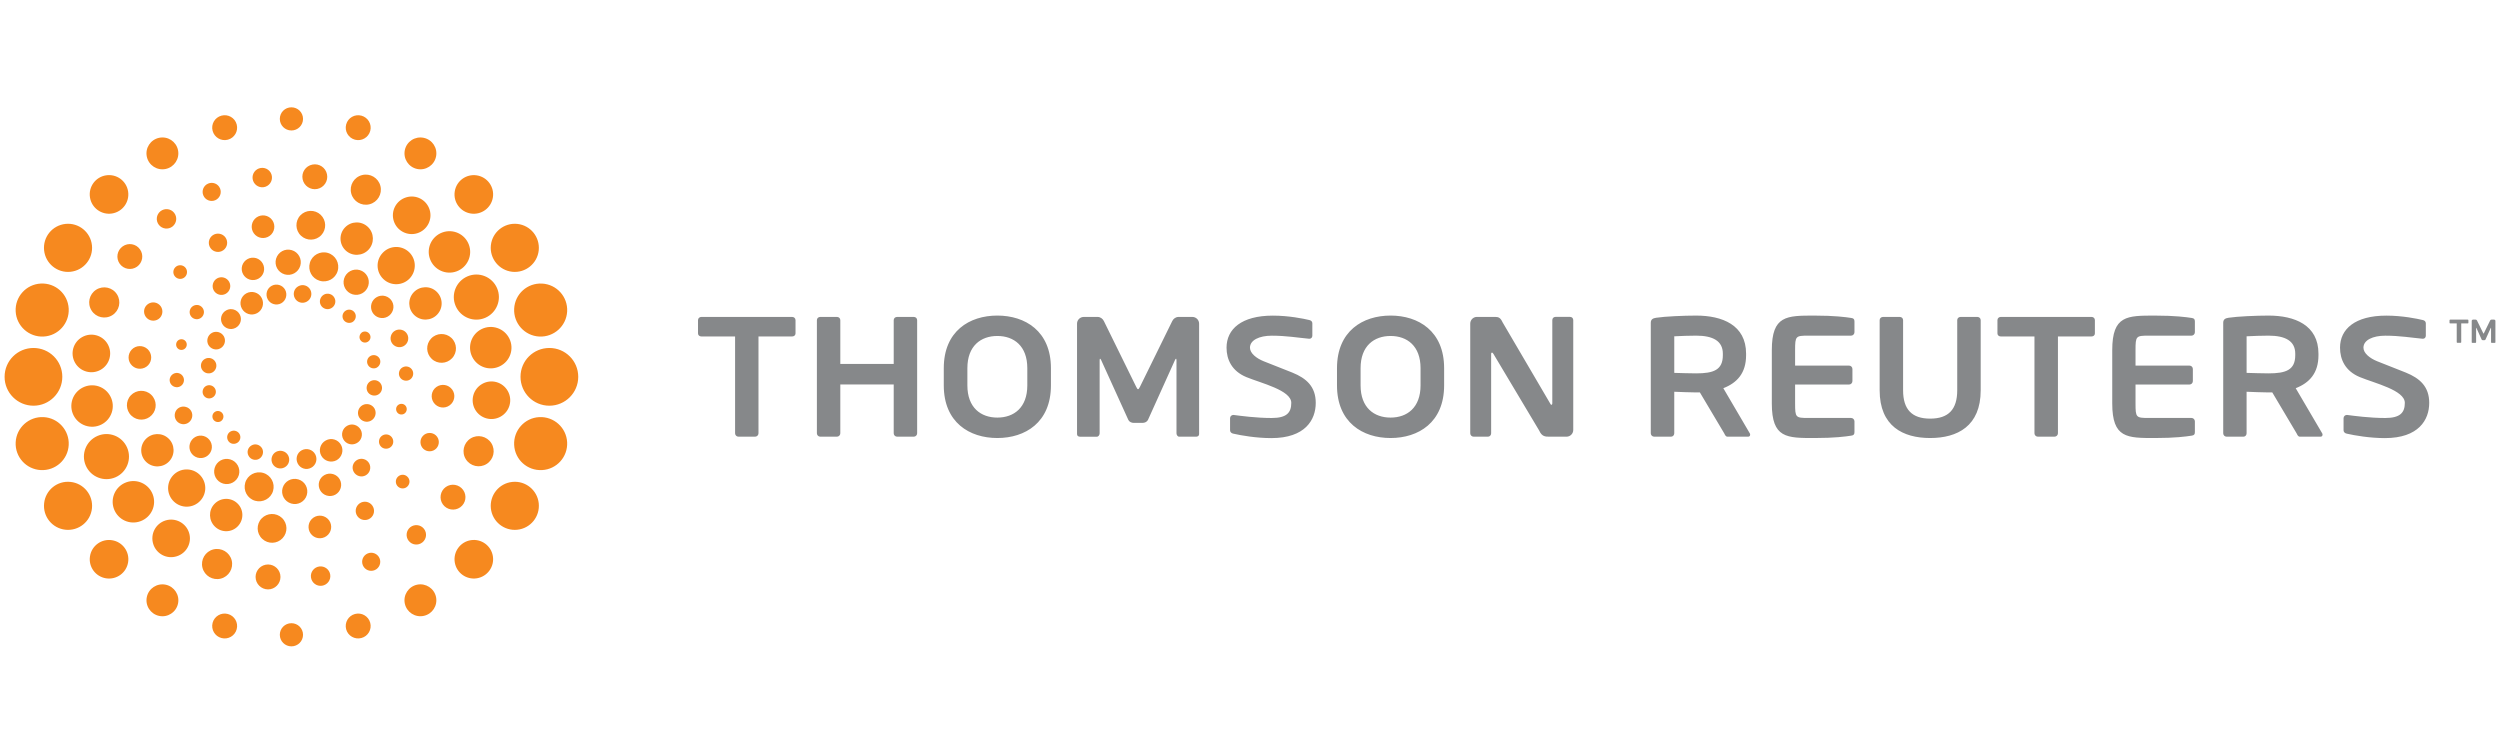 <?xml version="1.0" encoding="utf-8"?>
<!-- Generator: Adobe Illustrator 16.0.0, SVG Export Plug-In . SVG Version: 6.00 Build 0)  -->
<!DOCTYPE svg PUBLIC "-//W3C//DTD SVG 1.1//EN" "http://www.w3.org/Graphics/SVG/1.1/DTD/svg11.dtd">
<svg version="1.1" id="Layer_1" xmlns="http://www.w3.org/2000/svg" xmlns:xlink="http://www.w3.org/1999/xlink" x="0px" y="0px"
	 width="272px" height="80px" viewBox="-58.5 -12 272 80" enable-background="new -58.5 -12 272 80" xml:space="preserve">
<g>
	<g>
		<path fill="#86888A" d="M27.684,24.607h-3.661v10.538c0,0.2-0.164,0.366-0.368,0.366h-1.813c-0.204,0-0.365-0.166-0.365-0.366
			V24.607h-3.665c-0.2,0-0.368-0.127-0.368-0.33v-1.449c0-0.203,0.168-0.348,0.368-0.348h9.872c0.202,0,0.369,0.146,0.369,0.348
			v1.449C28.052,24.481,27.886,24.607,27.684,24.607z M40.921,35.511h-1.815c-0.205,0-0.37-0.166-0.37-0.366v-5.312h-5.81v5.312
			c0,0.2-0.167,0.366-0.364,0.366h-1.817c-0.204,0-0.367-0.166-0.367-0.366V22.829c0-0.203,0.163-0.348,0.367-0.348h1.817
			c0.198,0,0.364,0.146,0.364,0.348v4.765h5.81v-4.765c0-0.203,0.165-0.348,0.37-0.348h1.815c0.198,0,0.364,0.146,0.364,0.348
			v12.316C41.285,35.345,41.119,35.511,40.921,35.511z M50.01,35.657c-3.027,0-5.827-1.688-5.827-5.725v-1.876
			c0-4.036,2.799-5.722,5.827-5.722c3.027,0,5.831,1.687,5.831,5.722v1.876C55.841,33.969,53.037,35.657,50.01,35.657z
			 M53.271,28.056c0-2.42-1.462-3.502-3.26-3.502s-3.26,1.082-3.26,3.502v1.876c0,2.42,1.462,3.502,3.26,3.502
			s3.26-1.079,3.26-3.502V28.056z M71.647,35.511h-1.854c-0.163,0-0.291-0.187-0.291-0.366v-7.932c0-0.129-0.02-0.183-0.06-0.183
			c-0.015,0-0.051,0.053-0.089,0.109l-2.96,6.56c-0.109,0.2-0.346,0.312-0.584,0.312h-0.957c-0.239,0-0.478-0.112-0.583-0.312
			l-2.98-6.56c-0.039-0.056-0.077-0.109-0.094-0.109c-0.035,0-0.054,0.053-0.054,0.183v7.932c0,0.18-0.13,0.368-0.293,0.368h-1.851
			c-0.168,0-0.316-0.093-0.316-0.276V23.214c0-0.404,0.331-0.732,0.735-0.732h1.504c0.291,0,0.548,0.182,0.677,0.44l3.521,7.164
			c0.09,0.166,0.127,0.258,0.204,0.258c0.072,0,0.109-0.092,0.205-0.258l3.519-7.164c0.129-0.259,0.386-0.44,0.678-0.44h1.505
			c0.404,0,0.734,0.329,0.734,0.732v12.022C71.962,35.418,71.812,35.511,71.647,35.511z M111.94,35.511h-1.854
			c-0.442,0-0.828,0-1.117-0.658l-4.977-8.337c-0.055-0.109-0.11-0.149-0.164-0.149s-0.092,0.04-0.092,0.149v8.629
			c0,0.2-0.146,0.366-0.35,0.366h-1.555c-0.205,0-0.369-0.166-0.369-0.366V23.211c0-0.404,0.327-0.732,0.73-0.732h1.984
			c0.384,0,0.584,0.109,0.805,0.589l5.175,8.826c0.033,0.091,0.088,0.148,0.146,0.148c0.037,0,0.089-0.058,0.089-0.17v-9.047
			c0-0.203,0.148-0.348,0.352-0.348h1.578c0.2,0,0.349,0.145,0.349,0.348v11.947C112.673,35.182,112.341,35.511,111.94,35.511z
			 M79.827,35.666c-1.621,0-3.263-0.281-4.146-0.484c-0.183-0.034-0.35-0.163-0.35-0.364v-1.323c0-0.196,0.166-0.348,0.35-0.348
			c0.017,0,0.017,0,0.036,0c0.734,0.094,2.45,0.331,4.146,0.331c1.634,0,2.128-0.584,2.128-1.648c0-1.376-3.278-2.137-4.881-2.799
			c-1.597-0.659-2.162-1.923-2.162-3.205c0-2.02,1.625-3.486,5.035-3.486c1.749,0,3.35,0.331,3.973,0.481
			c0.184,0.034,0.327,0.163,0.327,0.348v1.357c0,0.181-0.125,0.33-0.311,0.33c-0.019,0-0.019,0-0.036,0
			c-1.214-0.11-2.469-0.333-4.065-0.333c-1.354,0-2.374,0.478-2.374,1.304c0,0.603,0.69,1.158,1.503,1.482
			c0.813,0.32,1.882,0.736,3.103,1.227c1.55,0.626,2.551,1.537,2.551,3.297C84.655,33.685,83.5,35.666,79.827,35.666z
			 M92.795,35.657c-3.028,0-5.83-1.688-5.83-5.725v-1.876c0-4.036,2.802-5.722,5.83-5.722c3.026,0,5.826,1.687,5.826,5.722v1.876
			C98.621,33.969,95.821,35.657,92.795,35.657z M96.056,28.056c0-2.42-1.465-3.502-3.261-3.502c-1.799,0-3.263,1.082-3.263,3.502
			v1.876c0,2.42,1.464,3.502,3.263,3.502c1.795,0,3.261-1.079,3.261-3.502V28.056z M131.696,35.511h-2.24
			c-0.201,0-0.272-0.187-0.363-0.366l-2.645-4.449h-0.407c-0.476,0-1.961-0.053-2.381-0.074v4.521c0,0.202-0.149,0.368-0.351,0.368
			h-1.834c-0.203,0-0.37-0.166-0.37-0.368V23.121c0-0.368,0.223-0.496,0.589-0.55c0.957-0.146,3.007-0.236,4.347-0.236
			c2.823,0,5.433,1.01,5.433,4.145v0.167c0,1.942-0.97,3.003-2.477,3.589l2.88,4.91c0.038,0.052,0.038,0.105,0.038,0.146
			C131.915,35.418,131.844,35.511,131.696,35.511z M128.946,26.479c0-1.376-1.069-1.961-2.905-1.961
			c-0.386,0-2.053,0.036-2.381,0.072v3.979c0.291,0.018,2.069,0.054,2.381,0.054c1.89,0,2.905-0.365,2.905-1.978V26.479z
			 M136.807,31.896c0,1.537,0.059,1.578,1.445,1.578h4.646c0.2,0,0.367,0.166,0.367,0.367v1.172c0,0.259-0.093,0.352-0.367,0.388
			c-0.589,0.092-1.784,0.256-3.964,0.256c-3.047,0-4.66,0.022-4.66-3.76v-5.803c0-3.78,1.613-3.758,4.66-3.758
			c2.18,0,3.375,0.165,3.964,0.254c0.273,0.036,0.367,0.129,0.367,0.388v1.169c0,0.201-0.167,0.371-0.367,0.371h-4.646
			c-1.387,0-1.445,0.041-1.445,1.576v1.682h5.873c0.2,0,0.364,0.167,0.364,0.366v1.323c0,0.2-0.164,0.37-0.364,0.37h-5.873V31.896z
			 M151.501,35.657c-2.952,0-5.495-1.284-5.495-5.193v-7.635c0-0.203,0.168-0.348,0.372-0.348h1.813
			c0.203,0,0.365,0.146,0.365,0.348v7.635c0,2.092,0.97,3.083,2.944,3.083c1.986,0,2.946-0.991,2.946-3.083v-7.635
			c0-0.203,0.166-0.348,0.369-0.348h1.816c0.203,0,0.368,0.146,0.368,0.348v7.635C157,34.373,154.456,35.657,151.501,35.657z
			 M169.061,24.607h-3.657v10.538c0,0.2-0.168,0.366-0.374,0.366h-1.812c-0.203,0-0.369-0.166-0.369-0.366V24.607h-3.661
			c-0.201,0-0.366-0.127-0.366-0.33v-1.449c0-0.203,0.165-0.348,0.366-0.348h9.873c0.2,0,0.363,0.146,0.363,0.348v1.449
			C169.426,24.481,169.26,24.607,169.061,24.607z M193.972,35.511h-2.241c-0.202,0-0.271-0.187-0.363-0.366l-2.643-4.449h-0.41
			c-0.475,0-1.962-0.053-2.386-0.074v4.521c0,0.202-0.143,0.368-0.344,0.368h-1.832c-0.205,0-0.367-0.166-0.367-0.368V23.121
			c0-0.368,0.215-0.496,0.583-0.55c0.955-0.146,3.009-0.236,4.345-0.236c2.827,0,5.434,1.01,5.434,4.145v0.167
			c0,1.942-0.972,3.003-2.475,3.589l2.882,4.91c0.036,0.052,0.036,0.105,0.036,0.146C194.193,35.418,194.117,35.511,193.972,35.511z
			 M191.223,26.479c0-1.376-1.069-1.961-2.907-1.961c-0.383,0-2.053,0.036-2.386,0.072v3.979c0.299,0.018,2.079,0.054,2.386,0.054
			c1.893,0,2.907-0.365,2.907-1.978V26.479z M200.974,35.666c-1.62,0-3.264-0.281-4.147-0.484c-0.179-0.034-0.348-0.163-0.348-0.364
			v-1.323c0-0.196,0.169-0.348,0.348-0.348c0.021,0,0.021,0,0.039,0c0.731,0.094,2.451,0.331,4.145,0.331
			c1.632,0,2.134-0.584,2.134-1.648c0-1.376-3.286-2.137-4.89-2.799c-1.597-0.659-2.16-1.923-2.16-3.205
			c0-2.02,1.625-3.486,5.035-3.486c1.748,0,3.349,0.331,3.971,0.481c0.186,0.034,0.328,0.163,0.328,0.348v1.357
			c0,0.181-0.126,0.33-0.309,0.33c-0.021,0-0.021,0-0.037,0c-1.211-0.11-2.466-0.333-4.061-0.333c-1.36,0-2.379,0.478-2.379,1.304
			c0,0.603,0.692,1.156,1.505,1.482c0.812,0.32,1.882,0.736,3.103,1.227c1.544,0.626,2.548,1.537,2.548,3.297
			C205.799,33.685,204.644,35.666,200.974,35.666z M173.845,31.896c0,1.537,0.057,1.578,1.448,1.578h4.645
			c0.197,0,0.365,0.166,0.365,0.367v1.172c0,0.259-0.091,0.352-0.365,0.388c-0.59,0.092-1.784,0.256-3.964,0.256
			c-3.05,0-4.662,0.022-4.662-3.76v-5.803c0-3.78,1.612-3.758,4.662-3.758c2.18,0,3.374,0.165,3.964,0.254
			c0.274,0.036,0.365,0.129,0.365,0.388v1.169c0,0.201-0.168,0.371-0.365,0.371h-4.645c-1.392,0-1.448,0.041-1.448,1.576v1.682
			h5.872c0.203,0,0.366,0.167,0.366,0.366v1.323c0,0.2-0.16,0.37-0.366,0.37h-5.872V31.896z M210.062,23.123v-0.28
			c0-0.039-0.031-0.067-0.071-0.067h-1.913c-0.037,0-0.07,0.028-0.07,0.067v0.28c0,0.039,0.029,0.063,0.07,0.063h0.713v2.042
			c0,0.039,0.03,0.071,0.069,0.071h0.352c0.04,0,0.07-0.032,0.07-0.071v-2.042h0.712C210.029,23.188,210.062,23.162,210.062,23.123z
			 M213,25.247v-2.329c0-0.08-0.064-0.143-0.145-0.143h-0.292c-0.054,0-0.105,0.035-0.132,0.085l-0.681,1.389
			c-0.016,0.031-0.024,0.049-0.036,0.049c-0.016,0-0.023-0.018-0.041-0.049l-0.682-1.389c-0.026-0.05-0.074-0.085-0.132-0.085
			h-0.292c-0.078,0-0.144,0.063-0.144,0.143v2.329c0,0.035,0.028,0.055,0.061,0.055h0.36c0.032,0,0.058-0.036,0.058-0.071v-1.538
			c0-0.025,0.005-0.036,0.011-0.036c0.004,0,0.014,0.01,0.019,0.021l0.575,1.272c0.021,0.038,0.068,0.061,0.115,0.061h0.186
			c0.045,0,0.09-0.023,0.111-0.061l0.575-1.272c0.01-0.01,0.015-0.021,0.021-0.021c0.008,0,0.011,0.01,0.011,0.036v1.538
			c0,0.035,0.021,0.071,0.054,0.071h0.36C212.971,25.301,213,25.281,213,25.247z"/>
		<path fill="#F6891F" d="M-13.923,18.29c-0.764,0.808-2.047,0.85-2.86,0.078c-0.817-0.771-0.849-2.049-0.08-2.86
			c0.764-0.814,2.042-0.856,2.859-0.087C-13.191,16.189-13.154,17.467-13.923,18.29z M-34.097,13.689
			c-0.405-0.377-1.036-0.358-1.414,0.041c-0.375,0.401-0.358,1.028,0.041,1.41c0.405,0.376,1.035,0.359,1.413-0.042
			C-33.677,14.699-33.7,14.066-34.097,13.689z M-29.04,11.765c-0.499-0.465-1.275-0.437-1.741,0.055
			c-0.465,0.497-0.444,1.273,0.055,1.745c0.491,0.463,1.273,0.438,1.741-0.056C-28.521,13.016-28.543,12.23-29.04,11.765z
			 M-23.612,11.368c-0.63-0.593-1.618-0.558-2.211,0.064c-0.59,0.628-0.563,1.621,0.07,2.212c0.629,0.596,1.622,0.565,2.21-0.062
			C-22.953,12.949-22.987,11.964-23.612,11.368z M-18.48,12.683c-0.72-0.675-1.825-0.634-2.491,0.072
			c-0.667,0.706-0.638,1.815,0.07,2.489c0.708,0.668,1.829,0.633,2.492-0.072C-17.744,14.466-17.774,13.348-18.48,12.683z
			 M-38.384,17.058c-0.306-0.28-0.772-0.266-1.052,0.031c-0.284,0.3-0.271,0.768,0.03,1.05c0.304,0.287,0.772,0.27,1.052-0.029
			C-38.073,17.81-38.087,17.34-38.384,17.058z M-12.482,35.418c-0.378,0.397-0.36,1.033,0.04,1.415
			c0.405,0.377,1.038,0.354,1.416-0.047c0.375-0.4,0.359-1.032-0.042-1.412C-11.473,34.998-12.104,35.019-12.482,35.418z
			 M-11.202,30.261c-0.463,0.495-0.436,1.276,0.057,1.741c0.501,0.472,1.274,0.441,1.742-0.055c0.465-0.492,0.448-1.269-0.055-1.739
			C-9.951,29.743-10.734,29.769-11.202,30.261z M-11.595,24.834c-0.595,0.627-0.564,1.619,0.067,2.211
			c0.628,0.596,1.62,0.561,2.211-0.067c0.595-0.625,0.562-1.618-0.067-2.211C-10.013,24.176-11.004,24.203-11.595,24.834z
			 M-13.491,19.805c-0.667,0.705-0.636,1.822,0.076,2.488c0.708,0.668,1.825,0.63,2.486-0.074c0.669-0.709,0.637-1.818-0.075-2.491
			C-11.705,19.06-12.822,19.098-13.491,19.805z M-15.231,39.891c-0.281,0.298-0.266,0.771,0.032,1.051
			c0.303,0.279,0.77,0.266,1.049-0.037c0.282-0.298,0.272-0.767-0.032-1.045C-14.474,39.572-14.95,39.588-15.231,39.891z
			 M-36.717,42.49c0.769-0.815,0.728-2.093-0.084-2.865c-0.82-0.767-2.098-0.728-2.862,0.086c-0.762,0.823-0.728,2.09,0.088,2.864
			C-38.762,43.344-37.48,43.305-36.717,42.49z M-41.099,22.58c0.371-0.399,0.356-1.031-0.045-1.408
			c-0.402-0.38-1.029-0.356-1.409,0.038c-0.383,0.4-0.361,1.028,0.044,1.41C-42.11,22.995-41.48,22.979-41.099,22.58z
			 M-42.383,27.738c0.467-0.494,0.439-1.28-0.05-1.745c-0.501-0.47-1.282-0.445-1.745,0.053c-0.458,0.5-0.446,1.271,0.052,1.738
			C-43.634,28.254-42.851,28.228-42.383,27.738z M-41.988,33.163c0.594-0.627,0.565-1.62-0.065-2.217
			c-0.631-0.597-1.619-0.557-2.215,0.067c-0.59,0.625-0.562,1.623,0.068,2.213C-43.567,33.825-42.58,33.794-41.988,33.163z
			 M-40.096,38.196c0.668-0.707,0.634-1.827-0.072-2.489c-0.711-0.675-1.822-0.625-2.484,0.075
			c-0.667,0.705-0.643,1.818,0.068,2.489C-41.873,38.934-40.757,38.897-40.096,38.196z M-19.488,44.308
			c0.405,0.378,1.037,0.361,1.413-0.04c0.377-0.397,0.358-1.028-0.044-1.41c-0.399-0.379-1.031-0.36-1.409,0.042
			C-19.907,43.3-19.887,43.93-19.488,44.308z M-24.546,46.229c0.497,0.47,1.277,0.437,1.743-0.053
			c0.465-0.49,0.449-1.272-0.049-1.739c-0.5-0.466-1.279-0.442-1.747,0.054C-25.062,44.98-25.039,45.764-24.546,46.229z
			 M-29.973,46.622c0.636,0.6,1.621,0.57,2.211-0.062c0.593-0.627,0.568-1.618-0.062-2.211c-0.63-0.595-1.626-0.561-2.217,0.064
			C-30.633,45.04-30.604,46.036-29.973,46.622z M-35.095,45.315c0.707,0.67,1.824,0.635,2.484-0.073
			c0.664-0.71,0.64-1.822-0.074-2.488c-0.708-0.667-1.824-0.631-2.488,0.079C-35.838,43.528-35.806,44.647-35.095,45.315z
			 M-21.764,17.488c-0.245,0.831-1.119,1.308-1.955,1.06c-0.846-0.249-1.31-1.118-1.067-1.957c0.24-0.834,1.115-1.315,1.956-1.073
			C-21.991,15.764-21.511,16.644-21.764,17.488z M-36.868,21.208c-0.414-0.113-0.847,0.117-0.968,0.531
			c-0.123,0.408,0.116,0.841,0.528,0.96c0.411,0.122,0.841-0.113,0.964-0.524C-36.217,21.767-36.461,21.335-36.868,21.208z
			 M-34.137,18.204c-0.513-0.151-1.042,0.146-1.19,0.652c-0.149,0.513,0.139,1.042,0.649,1.193c0.509,0.15,1.043-0.146,1.193-0.651
			C-33.335,18.887-33.629,18.354-34.137,18.204z M-30.635,16.083c-0.651-0.187-1.325,0.183-1.519,0.825
			c-0.188,0.647,0.186,1.324,0.833,1.515c0.644,0.189,1.325-0.175,1.513-0.826C-29.624,16.953-29.997,16.274-30.635,16.083z
			 M-26.755,15.216c-0.736-0.219-1.489,0.203-1.707,0.928c-0.215,0.728,0.199,1.486,0.929,1.705
			c0.728,0.215,1.486-0.205,1.703-0.926C-25.613,16.195-26.029,15.428-26.755,15.216z M-38.597,24.93
			c-0.308-0.09-0.63,0.085-0.716,0.392c-0.091,0.309,0.08,0.636,0.388,0.728c0.311,0.089,0.631-0.089,0.722-0.397
			C-38.113,25.343-38.286,25.02-38.597,24.93z M-15.066,28.427c-0.123,0.409,0.112,0.846,0.528,0.963
			c0.414,0.124,0.844-0.113,0.964-0.526c0.121-0.407-0.11-0.841-0.527-0.964C-14.51,27.781-14.952,28.017-15.066,28.427z
			 M-15.966,24.539c-0.156,0.517,0.146,1.049,0.653,1.196c0.512,0.151,1.042-0.143,1.193-0.651c0.149-0.51-0.14-1.042-0.648-1.188
			C-15.279,23.742-15.82,24.033-15.966,24.539z M-18.083,21.038c-0.192,0.655,0.181,1.329,0.825,1.519
			c0.647,0.191,1.321-0.187,1.515-0.832c0.195-0.641-0.176-1.318-0.828-1.509C-17.212,20.028-17.887,20.398-18.083,21.038z
			 M-21.065,18.321c-0.216,0.726,0.205,1.487,0.932,1.705c0.729,0.213,1.489-0.212,1.703-0.937c0.218-0.725-0.198-1.488-0.926-1.703
			C-20.089,17.173-20.848,17.596-21.065,18.321z M-15.382,32.353c-0.085,0.309,0.087,0.634,0.392,0.723
			c0.311,0.091,0.631-0.086,0.72-0.397c0.094-0.304-0.082-0.631-0.391-0.72C-14.964,31.87-15.292,32.047-15.382,32.353z
			 M-28.792,41.414c0.244-0.836-0.228-1.714-1.071-1.962c-0.838-0.243-1.715,0.232-1.956,1.069c-0.241,0.846,0.227,1.717,1.07,1.962
			C-29.913,42.724-29.03,42.243-28.792,41.414z M-38.517,29.573c0.124-0.41-0.111-0.843-0.525-0.968
			c-0.409-0.121-0.84,0.119-0.969,0.528c-0.124,0.412,0.119,0.842,0.529,0.963C-39.071,30.22-38.641,29.989-38.517,29.573z
			 M-37.616,33.458c0.15-0.507-0.144-1.042-0.648-1.181c-0.517-0.156-1.049,0.133-1.191,0.644c-0.143,0.507,0.133,1.045,0.649,1.194
			C-38.302,34.269-37.765,33.974-37.616,33.458z M-35.495,36.964c0.19-0.646-0.185-1.328-0.832-1.521
			c-0.649-0.192-1.318,0.185-1.513,0.831c-0.191,0.646,0.175,1.321,0.825,1.515C-36.361,37.981-35.689,37.61-35.495,36.964z
			 M-32.513,39.685c0.209-0.722-0.205-1.49-0.936-1.703c-0.73-0.215-1.486,0.202-1.698,0.934c-0.212,0.721,0.197,1.484,0.928,1.699
			C-33.49,40.824-32.73,40.409-32.513,39.685z M-16.716,36.789c0.421,0.12,0.853-0.115,0.973-0.525
			c0.119-0.41-0.116-0.846-0.526-0.97c-0.41-0.119-0.844,0.118-0.967,0.527C-17.357,36.239-17.123,36.672-16.716,36.789z
			 M-19.444,39.796c0.506,0.152,1.04-0.142,1.188-0.644c0.153-0.516-0.139-1.047-0.645-1.196c-0.511-0.154-1.046,0.146-1.199,0.651
			C-20.246,39.113-19.95,39.647-19.444,39.796z M-22.947,41.917c0.655,0.193,1.326-0.174,1.517-0.828
			c0.189-0.641-0.175-1.317-0.827-1.508c-0.646-0.193-1.332,0.18-1.518,0.825C-23.961,41.052-23.588,41.732-22.947,41.917z
			 M-26.821,42.782c0.729,0.22,1.495-0.2,1.702-0.922c0.21-0.73-0.197-1.491-0.926-1.704c-0.732-0.217-1.492,0.2-1.707,0.931
			C-27.965,41.811-27.548,42.567-26.821,42.782z M-30.031,20.415c0.317,0.59,0.102,1.335-0.493,1.655
			c-0.603,0.324-1.34,0.094-1.663-0.5c-0.326-0.591-0.101-1.336,0.492-1.657C-31.099,19.591-30.35,19.813-30.031,20.415z
			 M-36.083,29.994c-0.346,0.193-0.477,0.632-0.288,0.981c0.192,0.354,0.63,0.477,0.976,0.283c0.349-0.179,0.492-0.624,0.293-0.974
			C-35.296,29.939-35.727,29.807-36.083,29.994z M-36.204,27.05c-0.404,0.216-0.553,0.728-0.337,1.131
			c0.226,0.414,0.732,0.562,1.142,0.346c0.407-0.223,0.561-0.74,0.341-1.143C-35.281,26.976-35.789,26.823-36.204,27.05z
			 M-35.44,24.214c-0.467,0.252-0.64,0.838-0.395,1.302c0.256,0.464,0.839,0.642,1.303,0.389c0.469-0.249,0.646-0.835,0.394-1.304
			C-34.398,24.139-34.977,23.966-35.44,24.214z M-33.881,21.763c-0.533,0.291-0.728,0.937-0.44,1.471
			c0.285,0.52,0.932,0.717,1.457,0.434c0.535-0.282,0.729-0.944,0.446-1.461C-32.7,21.683-33.36,21.475-33.881,21.763z
			 M-35.075,32.786c-0.295,0.153-0.401,0.517-0.244,0.818c0.16,0.288,0.519,0.398,0.818,0.244c0.288-0.164,0.398-0.527,0.238-0.819
			C-34.422,32.741-34.788,32.629-35.075,32.786z M-21.151,22.754c0.189,0.348,0.625,0.477,0.983,0.298
			c0.348-0.199,0.483-0.634,0.293-0.985c-0.194-0.349-0.629-0.485-0.977-0.291C-21.21,21.972-21.337,22.407-21.151,22.754z
			 M-23.597,21.199c0.221,0.408,0.74,0.557,1.136,0.334c0.417-0.222,0.567-0.73,0.345-1.137c-0.216-0.41-0.731-0.56-1.132-0.347
			C-23.66,20.276-23.817,20.793-23.597,21.199z M-26.423,20.44c0.246,0.465,0.826,0.64,1.29,0.386
			c0.477-0.257,0.643-0.834,0.396-1.302c-0.248-0.465-0.832-0.643-1.299-0.383C-26.506,19.39-26.672,19.969-26.423,20.44z
			 M-29.375,20.558c0.28,0.532,0.943,0.722,1.466,0.443c0.524-0.287,0.715-0.941,0.436-1.469c-0.278-0.522-0.943-0.724-1.467-0.436
			C-29.466,19.377-29.651,20.036-29.375,20.558z M-19.313,24.959c0.156,0.292,0.521,0.4,0.806,0.241
			c0.295-0.155,0.404-0.515,0.244-0.807c-0.158-0.297-0.516-0.407-0.814-0.257C-19.357,24.299-19.475,24.674-19.313,24.959z
			 M-21.389,36.419c-0.323-0.6-1.066-0.831-1.667-0.497c-0.592,0.317-0.822,1.059-0.49,1.656c0.323,0.595,1.065,0.811,1.662,0.498
			C-21.292,37.747-21.072,37-21.389,36.419z M-32.433,35.231c-0.185-0.345-0.624-0.475-0.974-0.29
			c-0.35,0.184-0.48,0.627-0.292,0.973c0.184,0.354,0.622,0.482,0.975,0.286C-32.378,36.02-32.244,35.582-32.433,35.231z
			 M-29.982,36.789c-0.227-0.404-0.736-0.562-1.136-0.336c-0.417,0.226-0.564,0.729-0.339,1.134
			c0.212,0.408,0.726,0.566,1.133,0.346C-29.916,37.703-29.765,37.188-29.982,36.789z M-27.149,37.546
			c-0.248-0.465-0.837-0.632-1.311-0.39c-0.466,0.253-0.633,0.839-0.387,1.303c0.255,0.472,0.838,0.645,1.304,0.394
			C-27.068,38.607-26.896,38.016-27.149,37.546z M-24.202,37.427c-0.287-0.524-0.938-0.719-1.468-0.438
			c-0.528,0.281-0.712,0.936-0.425,1.467c0.276,0.519,0.928,0.727,1.456,0.432C-24.11,38.609-23.921,37.95-24.202,37.427z
			 M-17.507,28c0.354-0.203,0.491-0.643,0.305-0.988c-0.193-0.352-0.631-0.478-0.976-0.291c-0.355,0.186-0.489,0.631-0.294,0.979
			C-18.29,28.049-17.844,28.179-17.507,28z M-17.371,30.94c0.409-0.222,0.556-0.732,0.333-1.138
			c-0.216-0.409-0.723-0.557-1.134-0.339c-0.411,0.224-0.556,0.729-0.344,1.144C-18.3,31.008-17.775,31.157-17.371,30.94z
			 M-18.141,33.773c0.477-0.258,0.643-0.834,0.399-1.306c-0.254-0.463-0.832-0.642-1.305-0.389c-0.469,0.246-0.64,0.842-0.392,1.308
			C-19.18,33.849-18.6,34.023-18.141,33.773z M-19.69,36.214c0.523-0.27,0.718-0.938,0.435-1.458
			c-0.288-0.524-0.94-0.728-1.462-0.438c-0.528,0.285-0.72,0.944-0.436,1.465C-20.875,36.307-20.219,36.504-19.69,36.214z
			 M1.268,32.141c-1.733,0-3.137-1.407-3.137-3.145c0-1.744,1.404-3.136,3.142-3.136c1.732,0,3.139,1.394,3.139,3.14
			C4.412,30.733,3.004,32.141,1.268,32.141z M-11.062,5.05c0.201-0.943-0.399-1.857-1.334-2.054c-0.938-0.201-1.858,0.39-2.058,1.33
			c-0.198,0.937,0.398,1.858,1.337,2.058C-12.183,6.583-11.261,5.984-11.062,5.05z M-4.875,9.481C-4.691,8.33-5.478,7.263-6.62,7.08
			C-7.765,6.9-8.84,7.673-9.023,8.826c-0.184,1.145,0.6,2.224,1.745,2.405C-6.135,11.412-5.055,10.628-4.875,9.481z M0.114,15.24
			c0.149-1.444-0.892-2.726-2.329-2.879c-1.433-0.149-2.727,0.887-2.879,2.332c-0.15,1.436,0.898,2.727,2.33,2.877
			C-1.325,17.721-0.038,16.675,0.114,15.24z M3.206,21.885c0.085-1.602-1.144-2.95-2.731-3.032c-1.591-0.085-2.95,1.127-3.034,2.729
			c-0.084,1.593,1.141,2.952,2.727,3.034C1.761,24.699,3.121,23.476,3.206,21.885z M-25.53,0.935c0-0.7-0.566-1.259-1.264-1.259
			c-0.696,0-1.262,0.559-1.262,1.259c0,0.699,0.566,1.261,1.262,1.261C-26.097,2.196-25.53,1.634-25.53,0.935z M-13.118,51.613
			c-0.938,0.203-1.537,1.125-1.338,2.059c0.202,0.939,1.121,1.537,2.06,1.335c0.935-0.199,1.534-1.116,1.334-2.061
			C-11.261,52.017-12.183,51.417-13.118,51.613z M-7.275,46.772c-1.145,0.18-1.929,1.257-1.747,2.401
			c0.181,1.153,1.259,1.926,2.402,1.746c1.142-0.183,1.927-1.252,1.745-2.404C-5.056,47.37-6.133,46.592-7.275,46.772z
			 M-2.764,40.433c-1.433,0.146-2.48,1.436-2.33,2.876c0.152,1.441,1.444,2.477,2.879,2.327c1.438-0.152,2.479-1.432,2.33-2.877
			C-0.038,41.318-1.327,40.279-2.764,40.433z M0.167,33.382c-1.586,0.085-2.811,1.442-2.727,3.034
			c0.084,1.602,1.441,2.813,3.034,2.729c1.587-0.082,2.813-1.429,2.731-3.031C3.121,34.523,1.761,33.301,0.167,33.382z
			 M-26.794,55.804c-0.696,0-1.262,0.562-1.262,1.261c0,0.699,0.566,1.259,1.262,1.259c0.698,0,1.264-0.56,1.264-1.261
			C-25.53,56.367-26.097,55.804-26.794,55.804z M-54.857,32.141c1.729,0,3.136-1.407,3.136-3.145c0-1.744-1.407-3.136-3.136-3.136
			C-56.587,25.86-58,27.254-58,29C-58.001,30.733-56.588,32.141-54.857,32.141z M-40.471,6.384c0.938-0.2,1.537-1.12,1.337-2.058
			c-0.2-0.94-1.119-1.531-2.056-1.332c-0.935,0.2-1.536,1.112-1.336,2.055C-42.327,5.984-41.406,6.583-40.471,6.384z
			 M-46.311,11.228c1.147-0.181,1.929-1.258,1.748-2.406c-0.183-1.15-1.258-1.926-2.406-1.744c-1.143,0.181-1.925,1.25-1.742,2.401
			C-48.531,10.627-47.455,11.411-46.311,11.228z M-50.826,17.57c1.437-0.15,2.482-1.44,2.33-2.877
			c-0.15-1.444-1.441-2.482-2.877-2.332c-1.44,0.153-2.482,1.435-2.328,2.879C-53.551,16.675-52.266,17.721-50.826,17.57z
			 M-53.756,24.616c1.59-0.082,2.813-1.441,2.731-3.034c-0.084-1.603-1.442-2.815-3.039-2.731c-1.585,0.083-2.815,1.43-2.731,3.033
			C-56.711,23.476-55.348,24.699-53.756,24.616z M-42.524,52.949c-0.202,0.941,0.399,1.86,1.332,2.061
			c0.938,0.202,1.858-0.397,2.06-1.337c0.2-0.934-0.4-1.855-1.335-2.057C-41.405,51.417-42.327,52.017-42.524,52.949z
			 M-48.709,48.516c-0.184,1.152,0.6,2.222,1.742,2.404c1.146,0.18,2.222-0.593,2.406-1.746c0.182-1.144-0.602-2.219-1.749-2.398
			C-47.454,46.592-48.529,47.373-48.709,48.516z M-53.7,42.759c-0.153,1.445,0.888,2.724,2.328,2.877
			c1.437,0.149,2.726-0.886,2.877-2.327c0.152-1.439-0.894-2.729-2.33-2.876C-52.265,40.276-53.551,41.318-53.7,42.759z
			 M-56.795,36.113c-0.083,1.602,1.145,2.949,2.73,3.031c1.598,0.085,2.956-1.129,3.04-2.729c0.082-1.592-1.141-2.949-2.731-3.034
			C-55.348,33.301-56.711,34.523-56.795,36.113z M-19.881,54.802c-0.721,0.194-1.151,0.937-0.959,1.659
			c0.195,0.724,0.939,1.148,1.66,0.955c0.725-0.192,1.154-0.932,0.961-1.656C-18.412,55.037-19.157,54.606-19.881,54.802z
			 M-33.708,54.802c-0.72-0.195-1.465,0.235-1.66,0.96c-0.192,0.723,0.238,1.462,0.958,1.654c0.725,0.196,1.469-0.231,1.662-0.957
			C-32.554,55.738-32.985,54.993-33.708,54.802z M-18.217,2.24c0.194-0.723-0.24-1.462-0.963-1.657
			c-0.722-0.193-1.462,0.23-1.658,0.957c-0.195,0.725,0.237,1.466,0.958,1.659C-19.157,3.394-18.412,2.966-18.217,2.24z
			 M-32.747,1.538c-0.194-0.725-0.938-1.149-1.661-0.955c-0.721,0.194-1.154,0.932-0.958,1.655c0.194,0.727,0.94,1.153,1.66,0.96
			C-32.985,3.005-32.554,2.265-32.747,1.538z M-5.701,22.576c-1.245,0.537-2.687-0.038-3.225-1.284
			c-0.537-1.25,0.04-2.683,1.286-3.223c1.24-0.534,2.68,0.034,3.22,1.282C-3.884,20.592-4.458,22.04-5.701,22.576z M-22.921,6.968
			c-0.148-0.74-0.858-1.21-1.591-1.062c-0.735,0.146-1.213,0.853-1.063,1.591c0.146,0.73,0.859,1.209,1.594,1.061
			C-23.249,8.41-22.775,7.697-22.921,6.968z M-17.111,8.23c-0.227-0.882-1.121-1.407-1.994-1.181
			c-0.877,0.222-1.411,1.111-1.183,1.993c0.224,0.875,1.119,1.408,1.995,1.181C-17.42,10.001-16.887,9.105-17.111,8.23z
			 M-11.757,10.815c-0.34-1.081-1.482-1.681-2.56-1.339c-1.076,0.334-1.682,1.478-1.344,2.559c0.337,1.076,1.487,1.678,2.561,1.341
			C-12.021,13.038-11.422,11.891-11.757,10.815z M-7.485,14.624c-0.435-1.173-1.731-1.762-2.895-1.33
			c-1.168,0.431-1.769,1.721-1.333,2.895c0.433,1.169,1.729,1.765,2.894,1.334C-7.651,17.09-7.054,15.791-7.485,14.624z
			 M-34.564,8.489c-0.216-0.503-0.796-0.728-1.296-0.512c-0.499,0.213-0.732,0.792-0.514,1.294c0.214,0.497,0.796,0.727,1.294,0.512
			C-34.583,9.567-34.347,8.988-34.564,8.489z M-9.996,40.984c-0.612,0.436-0.754,1.28-0.324,1.89c0.436,0.61,1.28,0.753,1.892,0.321
			c0.609-0.434,0.753-1.273,0.318-1.888C-8.542,40.701-9.387,40.555-9.996,40.984z M-7.304,35.705
			c-0.765,0.487-0.994,1.499-0.511,2.263c0.487,0.767,1.499,0.993,2.263,0.509c0.762-0.483,0.994-1.491,0.509-2.263
			C-5.528,35.452-6.542,35.223-7.304,35.705z M-6.031,29.766c-0.982,0.55-1.335,1.798-0.783,2.784
			c0.556,0.987,1.801,1.33,2.781,0.778c0.988-0.555,1.337-1.794,0.783-2.781C-3.803,29.56-5.044,29.207-6.031,29.766z
			 M-6.108,23.807c-1.111,0.55-1.57,1.904-1.018,3.017c0.557,1.125,1.905,1.571,3.021,1.019c1.113-0.548,1.576-1.895,1.018-3.018
			C-3.638,23.711-4.995,23.253-6.108,23.807z M-18.505,48.219c-0.499,0.215-0.729,0.792-0.514,1.293
			c0.218,0.503,0.796,0.729,1.294,0.515c0.5-0.215,0.731-0.795,0.517-1.295C-17.426,48.232-18.007,48.003-18.505,48.219z
			 M-45.944,39.931c1.241-0.538,1.813-1.98,1.276-3.226c-0.536-1.248-1.977-1.815-3.218-1.279c-1.243,0.535-1.822,1.972-1.283,3.224
			C-48.632,39.894-47.184,40.465-45.944,39.931z M-43.591,17.015c0.609-0.435,0.755-1.278,0.322-1.885
			c-0.436-0.617-1.275-0.755-1.885-0.324c-0.612,0.434-0.76,1.273-0.322,1.889C-45.045,17.302-44.2,17.446-43.591,17.015z
			 M-46.281,22.292c0.768-0.482,0.994-1.499,0.509-2.266c-0.486-0.769-1.497-0.989-2.263-0.506
			c-0.762,0.486-0.994,1.492-0.505,2.262C-48.058,22.549-47.046,22.775-46.281,22.292z M-47.558,28.238
			c0.986-0.552,1.335-1.801,0.782-2.784c-0.555-0.988-1.801-1.334-2.784-0.78c-0.986,0.552-1.335,1.795-0.781,2.782
			C-49.788,28.438-48.543,28.79-47.558,28.238z M-47.48,34.197c1.115-0.554,1.571-1.906,1.018-3.02
			c-0.555-1.126-1.903-1.574-3.023-1.019c-1.108,0.55-1.574,1.896-1.02,3.017C-49.95,34.292-48.595,34.747-47.48,34.197z
			 M-30.667,51.034c0.147,0.737,0.862,1.211,1.596,1.067c0.73-0.148,1.208-0.861,1.06-1.599c-0.146-0.729-0.86-1.207-1.592-1.061
			C-30.336,49.588-30.813,50.306-30.667,51.034z M-36.472,49.77c0.224,0.881,1.116,1.406,1.992,1.185
			c0.878-0.226,1.409-1.112,1.186-1.994c-0.224-0.878-1.119-1.405-1.998-1.184C-36.167,48.003-36.695,48.893-36.472,49.77z
			 M-41.83,47.185c0.336,1.084,1.479,1.681,2.556,1.34c1.078-0.332,1.683-1.474,1.346-2.554c-0.337-1.079-1.485-1.681-2.562-1.346
			S-42.166,46.105-41.83,47.185z M-46.103,43.375c0.436,1.178,1.731,1.766,2.894,1.331c1.17-0.433,1.77-1.722,1.334-2.896
			c-0.434-1.167-1.728-1.764-2.896-1.33C-45.936,40.909-46.534,42.212-46.103,43.375z M-13.862,45.36
			c-0.454,0.365-0.534,1.028-0.173,1.483c0.363,0.464,1.029,0.535,1.485,0.175c0.459-0.363,0.538-1.023,0.176-1.485
			C-12.735,45.077-13.399,45-13.862,45.36z M-23.773,49.635c-0.576,0.085-0.979,0.622-0.892,1.198
			c0.086,0.583,0.624,0.979,1.199,0.895c0.579-0.088,0.981-0.62,0.895-1.199C-22.653,49.95-23.192,49.551-23.773,49.635z
			 M-28.919,7.165c-0.084-0.58-0.622-0.977-1.201-0.891c-0.577,0.085-0.978,0.617-0.893,1.197c0.087,0.581,0.624,0.977,1.2,0.895
			C-29.237,8.28-28.835,7.747-28.919,7.165z M-39.553,11.155c-0.365-0.461-1.025-0.533-1.488-0.173
			c-0.455,0.363-0.537,1.023-0.173,1.485c0.363,0.46,1.029,0.535,1.485,0.175C-39.271,12.276-39.19,11.614-39.553,11.155z"/>
	</g>
</g>
</svg>
